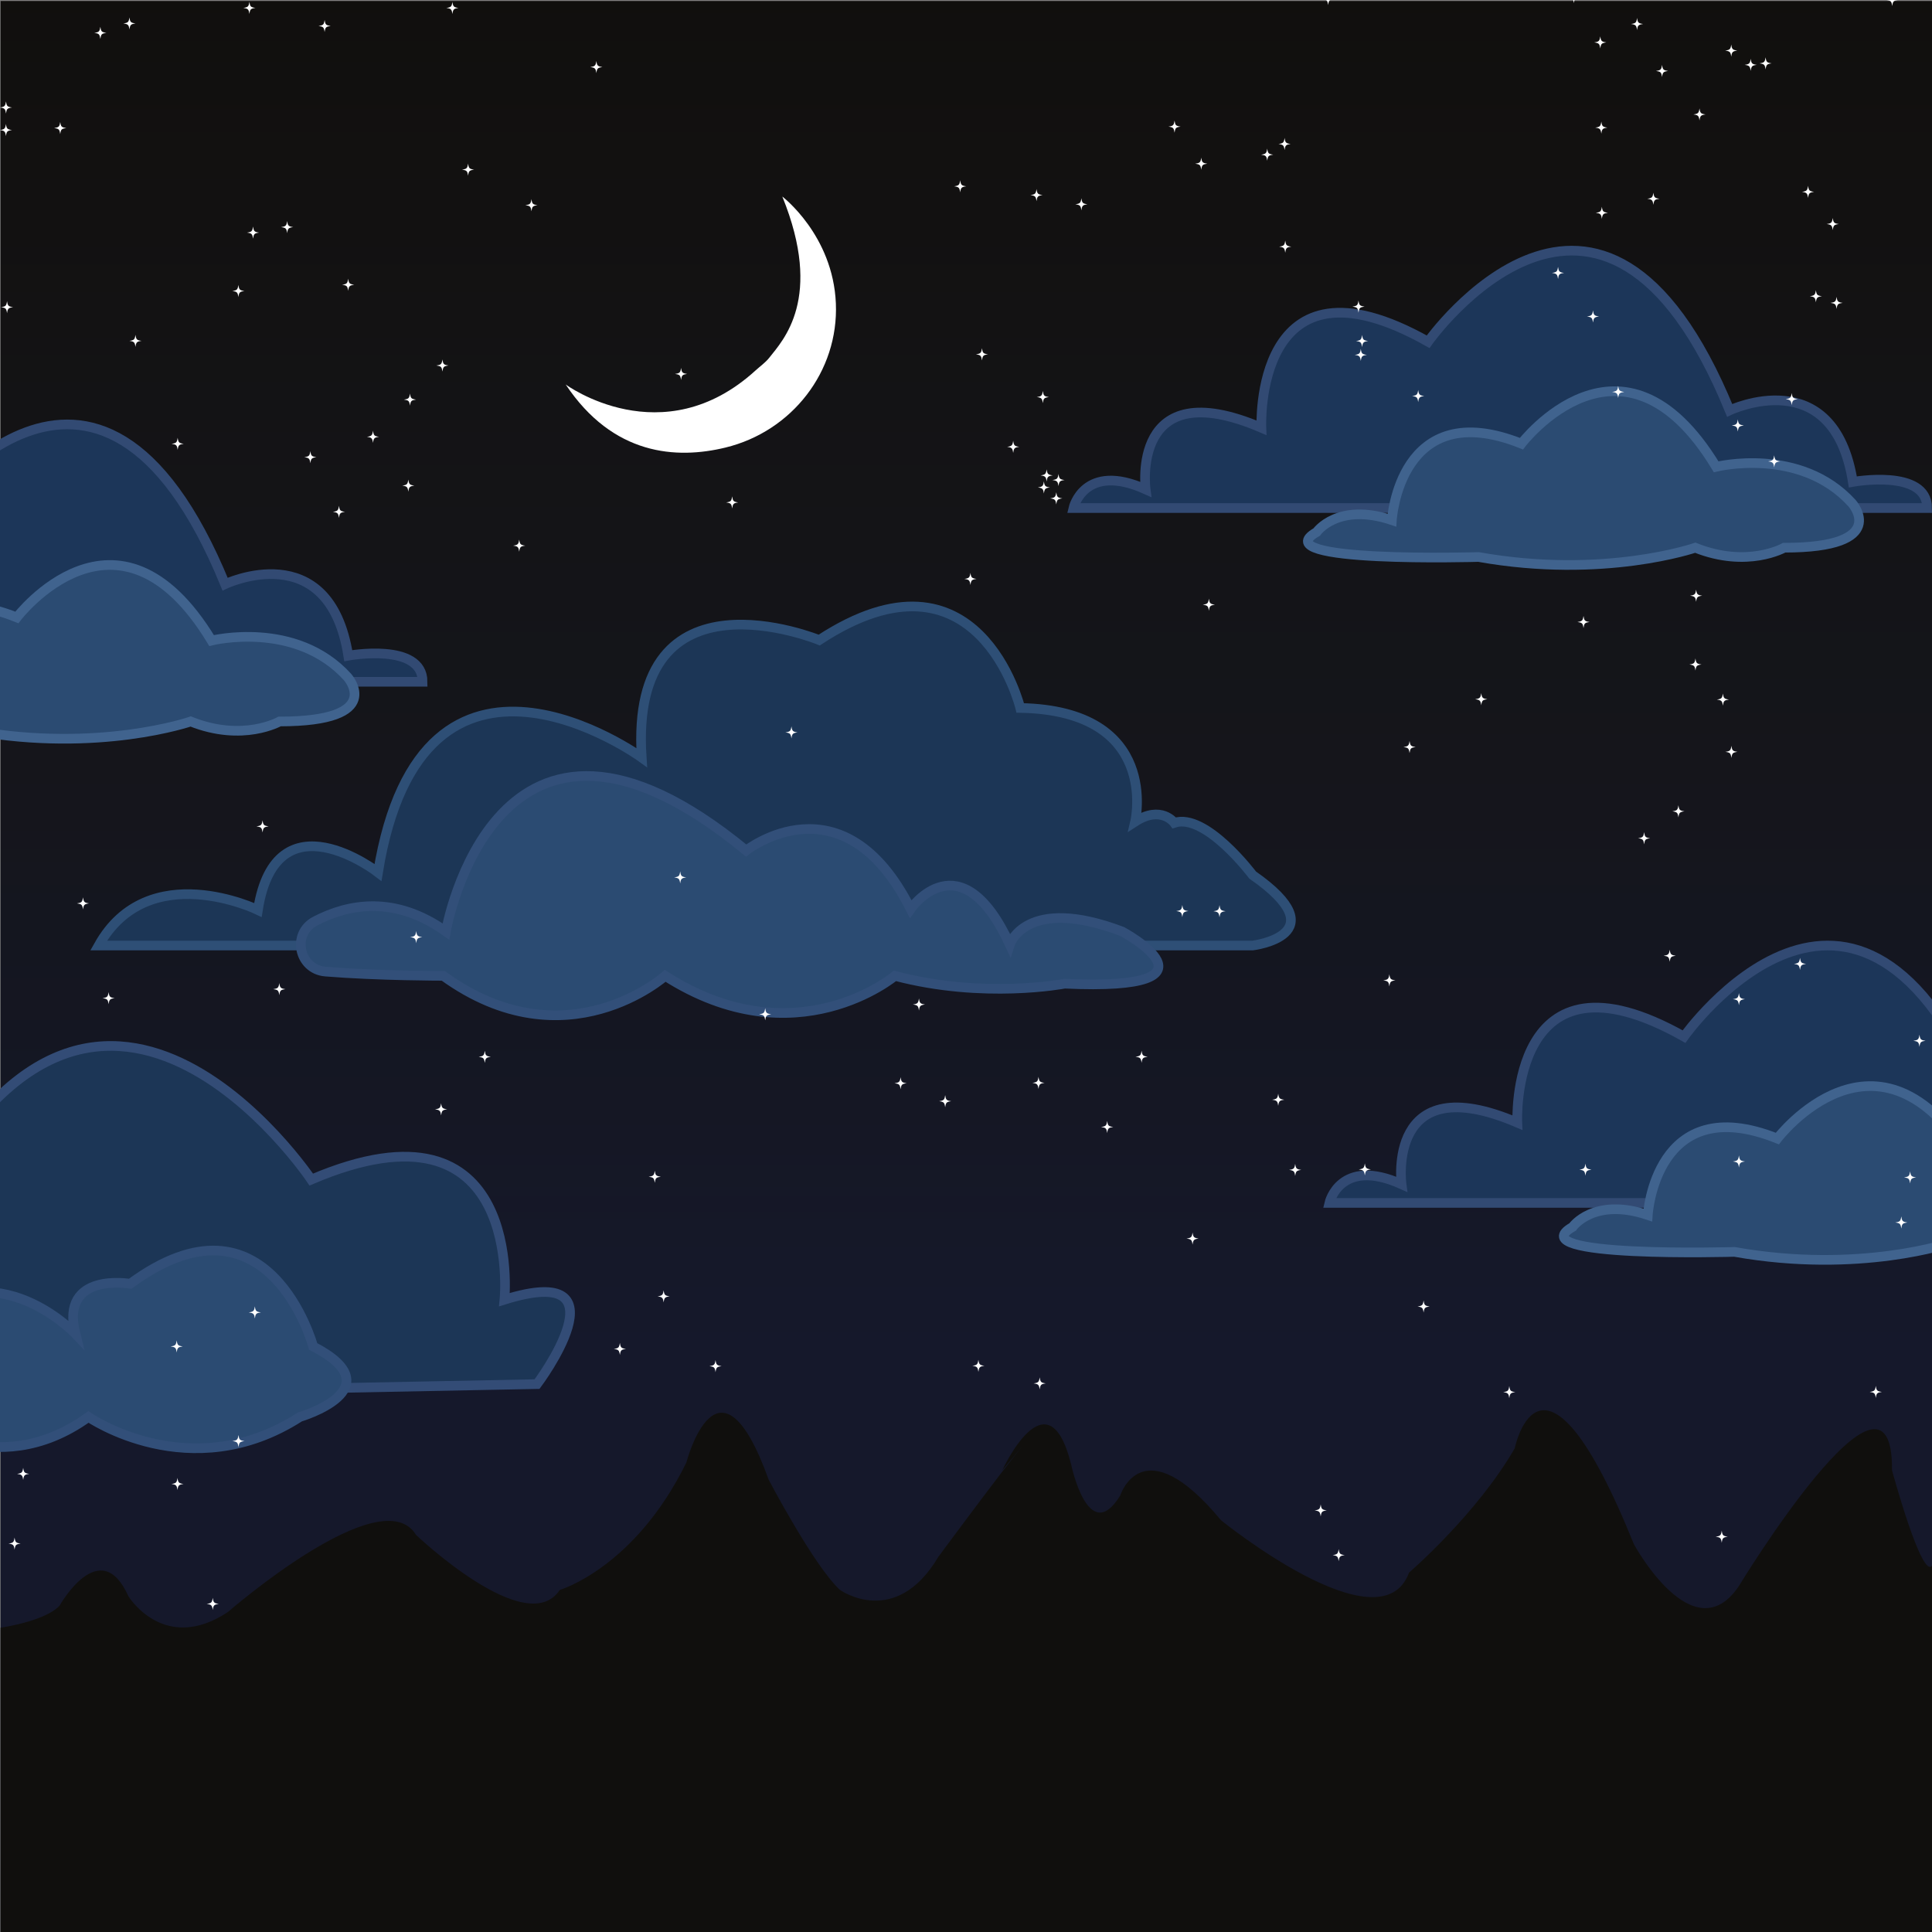 <?xml version="1.0" encoding="UTF-8"?>
<svg xmlns="http://www.w3.org/2000/svg" xmlns:xlink="http://www.w3.org/1999/xlink" width="2000" height="2000" viewBox="0 0 2000 2000">
<rect x="0" y="0" width="2000" height="2000" fill="#808080" stroke="none"/>
<defs>
<clipPath id="clip-0">
<path clip-rule="nonzero" d="M 0.602 1 L 2000 1 L 2000 2000 L 0.602 2000 Z M 0.602 1 "/>
</clipPath>
<linearGradient id="linear-pattern-0" gradientUnits="userSpaceOnUse" x1="-0" y1="0" x2="1" y2="0" gradientTransform="matrix(0, 2000, -2000, 0, 1000.61, 1)">
<stop offset="0" stop-color="rgb(6.418%, 5.893%, 5.2%)" stop-opacity="1"/>
<stop offset="0.008" stop-color="rgb(6.465%, 5.922%, 5.257%)" stop-opacity="1"/>
<stop offset="0.016" stop-color="rgb(6.538%, 5.988%, 5.376%)" stop-opacity="1"/>
<stop offset="0.023" stop-color="rgb(6.587%, 6.065%, 5.502%)" stop-opacity="1"/>
<stop offset="0.031" stop-color="rgb(6.657%, 6.133%, 5.623%)" stop-opacity="1"/>
<stop offset="0.039" stop-color="rgb(6.721%, 6.201%, 5.745%)" stop-opacity="1"/>
<stop offset="0.047" stop-color="rgb(6.77%, 6.277%, 5.873%)" stop-opacity="1"/>
<stop offset="0.055" stop-color="rgb(6.842%, 6.342%, 5.994%)" stop-opacity="1"/>
<stop offset="0.062" stop-color="rgb(6.895%, 6.413%, 6.122%)" stop-opacity="1"/>
<stop offset="0.07" stop-color="rgb(6.912%, 6.467%, 6.216%)" stop-opacity="1"/>
<stop offset="0.078" stop-color="rgb(6.932%, 6.487%, 6.27%)" stop-opacity="1"/>
<stop offset="0.086" stop-color="rgb(6.996%, 6.523%, 6.339%)" stop-opacity="1"/>
<stop offset="0.094" stop-color="rgb(7.053%, 6.592%, 6.451%)" stop-opacity="1"/>
<stop offset="0.102" stop-color="rgb(7.095%, 6.68%, 6.589%)" stop-opacity="1"/>
<stop offset="0.109" stop-color="rgb(7.152%, 6.752%, 6.705%)" stop-opacity="1"/>
<stop offset="0.117" stop-color="rgb(7.147%, 6.758%, 6.746%)" stop-opacity="1"/>
<stop offset="0.125" stop-color="rgb(7.155%, 6.755%, 6.79%)" stop-opacity="1"/>
<stop offset="0.133" stop-color="rgb(7.219%, 6.807%, 6.906%)" stop-opacity="1"/>
<stop offset="0.141" stop-color="rgb(7.262%, 6.88%, 7.039%)" stop-opacity="1"/>
<stop offset="0.148" stop-color="rgb(7.321%, 6.944%, 7.167%)" stop-opacity="1"/>
<stop offset="0.156" stop-color="rgb(7.384%, 7.005%, 7.295%)" stop-opacity="1"/>
<stop offset="0.164" stop-color="rgb(7.411%, 7.079%, 7.431%)" stop-opacity="1"/>
<stop offset="0.172" stop-color="rgb(7.433%, 7.135%, 7.561%)" stop-opacity="1"/>
<stop offset="0.18" stop-color="rgb(7.484%, 7.199%, 7.692%)" stop-opacity="1"/>
<stop offset="0.188" stop-color="rgb(7.549%, 7.272%, 7.828%)" stop-opacity="1"/>
<stop offset="0.195" stop-color="rgb(7.579%, 7.329%, 7.957%)" stop-opacity="1"/>
<stop offset="0.203" stop-color="rgb(7.594%, 7.396%, 8.096%)" stop-opacity="1"/>
<stop offset="0.211" stop-color="rgb(7.608%, 7.462%, 8.234%)" stop-opacity="1"/>
<stop offset="0.219" stop-color="rgb(7.645%, 7.504%, 8.353%)" stop-opacity="1"/>
<stop offset="0.227" stop-color="rgb(7.712%, 7.547%, 8.45%)" stop-opacity="1"/>
<stop offset="0.234" stop-color="rgb(7.759%, 7.587%, 8.54%)" stop-opacity="1"/>
<stop offset="0.242" stop-color="rgb(7.773%, 7.645%, 8.643%)" stop-opacity="1"/>
<stop offset="0.25" stop-color="rgb(7.78%, 7.698%, 8.734%)" stop-opacity="1"/>
<stop offset="0.266" stop-color="rgb(7.791%, 7.735%, 8.836%)" stop-opacity="1"/>
<stop offset="0.273" stop-color="rgb(7.803%, 7.78%, 8.951%)" stop-opacity="1"/>
<stop offset="0.281" stop-color="rgb(7.816%, 7.826%, 9.053%)" stop-opacity="1"/>
<stop offset="0.289" stop-color="rgb(7.828%, 7.863%, 9.169%)" stop-opacity="1"/>
<stop offset="0.297" stop-color="rgb(7.838%, 7.899%, 9.28%)" stop-opacity="1"/>
<stop offset="0.305" stop-color="rgb(7.869%, 7.935%, 9.373%)" stop-opacity="1"/>
<stop offset="0.312" stop-color="rgb(7.932%, 7.971%, 9.465%)" stop-opacity="1"/>
<stop offset="0.32" stop-color="rgb(7.974%, 8.005%, 9.576%)" stop-opacity="1"/>
<stop offset="0.328" stop-color="rgb(7.982%, 8.038%, 9.691%)" stop-opacity="1"/>
<stop offset="0.336" stop-color="rgb(7.991%, 8.072%, 9.787%)" stop-opacity="1"/>
<stop offset="0.344" stop-color="rgb(7.999%, 8.105%, 9.882%)" stop-opacity="1"/>
<stop offset="0.352" stop-color="rgb(8.005%, 8.138%, 9.991%)" stop-opacity="1"/>
<stop offset="0.359" stop-color="rgb(8.011%, 8.17%, 10.109%)" stop-opacity="1"/>
<stop offset="0.367" stop-color="rgb(8.025%, 8.208%, 10.21%)" stop-opacity="1"/>
<stop offset="0.375" stop-color="rgb(8.075%, 8.272%, 10.313%)" stop-opacity="1"/>
<stop offset="0.383" stop-color="rgb(8.116%, 8.331%, 10.432%)" stop-opacity="1"/>
<stop offset="0.387" stop-color="rgb(8.125%, 8.348%, 10.555%)" stop-opacity="1"/>
<stop offset="0.391" stop-color="rgb(8.128%, 8.35%, 10.612%)" stop-opacity="1"/>
<stop offset="0.395" stop-color="rgb(8.134%, 8.342%, 10.667%)" stop-opacity="1"/>
<stop offset="0.398" stop-color="rgb(8.139%, 8.333%, 10.721%)" stop-opacity="1"/>
<stop offset="0.406" stop-color="rgb(8.141%, 8.348%, 10.786%)" stop-opacity="1"/>
<stop offset="0.414" stop-color="rgb(8.141%, 8.376%, 10.915%)" stop-opacity="1"/>
<stop offset="0.422" stop-color="rgb(8.141%, 8.401%, 11.044%)" stop-opacity="1"/>
<stop offset="0.43" stop-color="rgb(8.138%, 8.427%, 11.174%)" stop-opacity="1"/>
<stop offset="0.434" stop-color="rgb(8.098%, 8.426%, 11.293%)" stop-opacity="1"/>
<stop offset="0.438" stop-color="rgb(8.06%, 8.414%, 11.348%)" stop-opacity="1"/>
<stop offset="0.441" stop-color="rgb(8.069%, 8.444%, 11.447%)" stop-opacity="1"/>
<stop offset="0.445" stop-color="rgb(8.078%, 8.473%, 11.545%)" stop-opacity="1"/>
<stop offset="0.449" stop-color="rgb(8.089%, 8.514%, 11.658%)" stop-opacity="1"/>
<stop offset="0.453" stop-color="rgb(8.098%, 8.554%, 11.769%)" stop-opacity="1"/>
<stop offset="0.457" stop-color="rgb(8.051%, 8.566%, 11.858%)" stop-opacity="1"/>
<stop offset="0.461" stop-color="rgb(8.003%, 8.578%, 11.945%)" stop-opacity="1"/>
<stop offset="0.465" stop-color="rgb(8.003%, 8.565%, 12%)" stop-opacity="1"/>
<stop offset="0.469" stop-color="rgb(8%, 8.553%, 12.053%)" stop-opacity="1"/>
<stop offset="0.473" stop-color="rgb(8%, 8.551%, 12.112%)" stop-opacity="1"/>
<stop offset="0.477" stop-color="rgb(7.999%, 8.551%, 12.17%)" stop-opacity="1"/>
<stop offset="0.484" stop-color="rgb(7.993%, 8.568%, 12.247%)" stop-opacity="1"/>
<stop offset="0.488" stop-color="rgb(7.971%, 8.636%, 12.448%)" stop-opacity="1"/>
<stop offset="0.492" stop-color="rgb(7.954%, 8.688%, 12.573%)" stop-opacity="1"/>
<stop offset="0.496" stop-color="rgb(7.982%, 8.705%, 12.665%)" stop-opacity="1"/>
<stop offset="0.5" stop-color="rgb(8.008%, 8.722%, 12.755%)" stop-opacity="1"/>
<stop offset="0.504" stop-color="rgb(8.032%, 8.719%, 12.825%)" stop-opacity="1"/>
<stop offset="0.508" stop-color="rgb(8.054%, 8.716%, 12.894%)" stop-opacity="1"/>
<stop offset="0.512" stop-color="rgb(8.055%, 8.701%, 12.946%)" stop-opacity="1"/>
<stop offset="0.516" stop-color="rgb(8.055%, 8.684%, 12.996%)" stop-opacity="1"/>
<stop offset="0.523" stop-color="rgb(8.049%, 8.693%, 13.062%)" stop-opacity="1"/>
<stop offset="0.531" stop-color="rgb(8.031%, 8.733%, 13.203%)" stop-opacity="1"/>
<stop offset="0.539" stop-color="rgb(8.006%, 8.791%, 13.362%)" stop-opacity="1"/>
<stop offset="0.543" stop-color="rgb(7.986%, 8.829%, 13.53%)" stop-opacity="1"/>
<stop offset="0.547" stop-color="rgb(7.977%, 8.838%, 13.615%)" stop-opacity="1"/>
<stop offset="0.555" stop-color="rgb(8.012%, 8.846%, 13.663%)" stop-opacity="1"/>
<stop offset="0.559" stop-color="rgb(8.08%, 8.882%, 13.797%)" stop-opacity="1"/>
<stop offset="0.562" stop-color="rgb(8.11%, 8.911%, 13.884%)" stop-opacity="1"/>
<stop offset="0.566" stop-color="rgb(8.138%, 8.949%, 14.001%)" stop-opacity="1"/>
<stop offset="0.57" stop-color="rgb(8.163%, 8.987%, 14.119%)" stop-opacity="1"/>
<stop offset="0.574" stop-color="rgb(8.2%, 8.994%, 14.203%)" stop-opacity="1"/>
<stop offset="0.578" stop-color="rgb(8.238%, 8.998%, 14.285%)" stop-opacity="1"/>
<stop offset="0.586" stop-color="rgb(8.238%, 9.006%, 14.355%)" stop-opacity="1"/>
<stop offset="0.59" stop-color="rgb(8.24%, 9.05%, 14.525%)" stop-opacity="1"/>
<stop offset="0.594" stop-color="rgb(8.24%, 9.085%, 14.622%)" stop-opacity="1"/>
<stop offset="0.598" stop-color="rgb(8.252%, 9.155%, 14.761%)" stop-opacity="1"/>
<stop offset="0.602" stop-color="rgb(8.264%, 9.227%, 14.9%)" stop-opacity="1"/>
<stop offset="0.609" stop-color="rgb(8.253%, 9.235%, 14.967%)" stop-opacity="1"/>
<stop offset="0.613" stop-color="rgb(8.237%, 9.23%, 15.105%)" stop-opacity="1"/>
<stop offset="0.617" stop-color="rgb(8.231%, 9.216%, 15.173%)" stop-opacity="1"/>
<stop offset="0.621" stop-color="rgb(8.235%, 9.212%, 15.26%)" stop-opacity="1"/>
<stop offset="0.625" stop-color="rgb(8.238%, 9.209%, 15.349%)" stop-opacity="1"/>
<stop offset="0.629" stop-color="rgb(8.257%, 9.251%, 15.475%)" stop-opacity="1"/>
<stop offset="0.633" stop-color="rgb(8.275%, 9.294%, 15.602%)" stop-opacity="1"/>
<stop offset="0.637" stop-color="rgb(8.304%, 9.328%, 15.706%)" stop-opacity="1"/>
<stop offset="0.641" stop-color="rgb(8.331%, 9.361%, 15.811%)" stop-opacity="1"/>
<stop offset="0.645" stop-color="rgb(8.308%, 9.381%, 15.907%)" stop-opacity="1"/>
<stop offset="0.648" stop-color="rgb(8.284%, 9.401%, 16.005%)" stop-opacity="1"/>
<stop offset="0.652" stop-color="rgb(8.229%, 9.412%, 16.093%)" stop-opacity="1"/>
<stop offset="0.656" stop-color="rgb(8.174%, 9.419%, 16.18%)" stop-opacity="1"/>
<stop offset="0.664" stop-color="rgb(8.16%, 9.427%, 16.248%)" stop-opacity="1"/>
<stop offset="0.668" stop-color="rgb(8.156%, 9.468%, 16.449%)" stop-opacity="1"/>
<stop offset="0.672" stop-color="rgb(8.165%, 9.502%, 16.583%)" stop-opacity="1"/>
<stop offset="0.688" stop-color="rgb(8.174%, 9.525%, 16.67%)" stop-opacity="1"/>
<stop offset="0.75" stop-color="rgb(8.182%, 9.547%, 16.754%)" stop-opacity="1"/>
<stop offset="1" stop-color="rgb(8.182%, 9.547%, 16.754%)" stop-opacity="1"/>
</linearGradient>
</defs>
<g clip-path="url(#clip-0)">
<path fill-rule="nonzero" fill="url(#linear-pattern-0)" d="M 2000 1 L 0.602 1 L 0.602 2000 L 2000 2000 Z M 2000 1 "/>
</g>
<path fill-rule="nonzero" fill="rgb(11.31%, 21.474%, 33.83%)" fill-opacity="1" d="M 1215.629 978.801 L 1296.711 978.801 C 1296.711 978.801 1385.898 967.988 1296.711 905.828 C 1296.711 905.828 1248.059 840.961 1215.629 851.781 C 1215.629 851.781 1202.109 833.129 1175.09 850.559 C 1175.09 850.559 1202.109 735.559 1056.172 732.859 C 1056.172 732.859 1012.93 554.48 848.059 662.59 C 848.059 662.59 650.762 581.512 664.277 784.211 C 664.277 784.211 437.25 619.34 391.305 903.129 C 391.305 903.129 285.898 821.371 266.98 941.98 C 266.98 941.98 153.465 886.91 102.113 978.801 L 1215.629 978.801 "/>
<path fill="none" stroke-width="100" stroke-linecap="butt" stroke-linejoin="miter" stroke="rgb(18.182%, 30.878%, 46.164%)" stroke-opacity="1" stroke-miterlimit="10" d="M 12156.289 10211.992 L 12967.109 10211.992 C 12967.109 10211.992 13858.984 10320.117 12967.109 10941.719 C 12967.109 10941.719 12480.586 11590.391 12156.289 11482.188 C 12156.289 11482.188 12021.094 11668.711 11750.898 11494.414 C 11750.898 11494.414 12021.094 12644.414 10561.719 12671.406 C 10561.719 12671.406 10129.297 14455.195 8480.586 13374.102 C 8480.586 13374.102 6507.617 14184.883 6642.773 12157.891 C 6642.773 12157.891 4372.5 13806.602 3913.047 10968.711 C 3913.047 10968.711 2858.984 11786.289 2669.805 10580.195 C 2669.805 10580.195 1534.648 11130.898 1021.133 10211.992 Z M 12156.289 10211.992 " transform="matrix(0.1, 0, 0, -0.1, 0, 2000)"/>
<path fill-rule="nonzero" fill="rgb(17.133%, 29.384%, 44.878%)" fill-opacity="1" d="M 926.438 1010.199 C 926.438 1010.199 823.734 1096.68 688.602 1010.199 C 688.602 1010.199 585.898 1102.09 458.871 1010.199 C 458.871 1010.199 390.781 1010.199 336.961 1005.789 C 309.234 1003.512 301.66 966.379 326.328 953.52 C 360.352 935.77 408.43 926.488 461.574 964.25 C 461.574 964.25 512.926 666.949 772.387 880.469 C 772.387 880.469 872.387 801.422 942.656 940.941 C 942.656 940.941 994.008 866.949 1045.359 977.762 C 1045.359 977.762 1061.57 926.41 1161.57 964.25 C 1161.57 964.25 1277.789 1026.41 1102.109 1018.309 C 1102.109 1018.309 1018.328 1034.52 926.438 1010.199 "/>
<path fill="none" stroke-width="100" stroke-linecap="butt" stroke-linejoin="miter" stroke="rgb(19.838%, 31.148%, 47.385%)" stroke-opacity="1" stroke-miterlimit="10" d="M 9264.375 9898.008 C 9264.375 9898.008 8237.344 9033.203 6886.016 9898.008 C 6886.016 9898.008 5858.984 8979.102 4588.711 9898.008 C 4588.711 9898.008 3907.812 9898.008 3369.609 9942.109 C 3092.344 9964.883 3016.602 10336.211 3263.281 10464.805 C 3603.516 10642.305 4084.297 10735.117 4615.742 10357.5 C 4615.742 10357.5 5129.258 13330.508 7723.867 11195.312 C 7723.867 11195.312 8723.867 11985.781 9426.562 10590.586 C 9426.562 10590.586 9940.078 11330.508 10453.594 10222.383 C 10453.594 10222.383 10615.703 10735.898 11615.703 10357.5 C 11615.703 10357.5 12777.891 9735.898 11021.094 9816.914 C 11021.094 9816.914 10183.281 9654.805 9264.375 9898.008 Z M 9264.375 9898.008 " transform="matrix(0.1, 0, 0, -0.1, 0, 2000)"/>
<path fill-rule="nonzero" fill="rgb(11.31%, 21.474%, 33.83%)" fill-opacity="1" d="M 555.93 1432.82 C 555.93 1432.82 651.953 1304.871 522.223 1345.41 C 522.223 1345.41 543.844 1126.488 322.223 1221.09 C 322.223 1221.09 97.898 885.949 -85.887 1258.93 C -85.887 1258.93 -253.453 1169.738 -310.211 1348.121 C -310.211 1348.121 -338.102 1349.07 -397.109 1349.07 C -423.492 1349.07 -435.031 1406.441 -397.109 1451.422 L 555.93 1432.82 "/>
<path fill="none" stroke-width="100" stroke-linecap="butt" stroke-linejoin="miter" stroke="rgb(20.232%, 29.924%, 46.165%)" stroke-opacity="1" stroke-miterlimit="10" d="M 5559.297 5671.797 C 5559.297 5671.797 6519.531 6951.289 5222.227 6545.898 C 5222.227 6545.898 5438.438 8735.117 3222.227 7789.102 C 3222.227 7789.102 978.984 11140.508 -858.867 7410.703 C -858.867 7410.703 -2534.531 8302.617 -3102.109 6518.789 C -3102.109 6518.789 -3381.016 6509.297 -3971.094 6509.297 C -4234.922 6509.297 -4350.312 5935.586 -3971.094 5485.781 Z M 5559.297 5671.797 " transform="matrix(0.1, 0, 0, -0.1, 0, 2000)"/>
<path fill-rule="nonzero" fill="rgb(17.133%, 29.384%, 44.878%)" fill-opacity="1" d="M 310.461 1466.809 C 310.461 1466.809 409.18 1437.762 324.215 1393.828 C 324.215 1393.828 278.027 1223.559 134.785 1328.969 C 134.785 1328.969 61.812 1316.16 78.027 1380.672 C 78.027 1380.672 -13.863 1283.73 -100.352 1380.672 C -100.352 1380.672 -184.137 1353.289 -192.242 1428.969 C -192.242 1428.969 -268.5 1396.891 -254.406 1450.59 C -254.406 1450.59 -189.539 1526.27 -94.945 1466.809 C -94.945 1466.809 -5.758 1537.078 91.539 1466.809 C 91.539 1466.809 196.945 1539.781 310.461 1466.809 "/>
<path fill="none" stroke-width="100" stroke-linecap="butt" stroke-linejoin="miter" stroke="rgb(19.838%, 31.148%, 47.385%)" stroke-opacity="1" stroke-miterlimit="10" d="M 3104.609 5331.914 C 3104.609 5331.914 4091.797 5622.383 3242.148 6061.719 C 3242.148 6061.719 2780.273 7764.414 1347.852 6710.312 C 1347.852 6710.312 618.125 6838.398 780.273 6193.281 C 780.273 6193.281 -138.633 7162.695 -1003.516 6193.281 C -1003.516 6193.281 -1841.367 6467.109 -1922.422 5710.312 C -1922.422 5710.312 -2685 6031.094 -2544.062 5494.102 C -2544.062 5494.102 -1895.391 4737.305 -949.453 5331.914 C -949.453 5331.914 -57.578 4629.219 915.391 5331.914 C 915.391 5331.914 1969.453 4602.188 3104.609 5331.914 Z M 3104.609 5331.914 " transform="matrix(0.1, 0, 0, -0.1, 0, 2000)"/>
<path fill-rule="nonzero" fill="rgb(11.261%, 21.35%, 34.814%)" fill-opacity="1" d="M 437.477 705.789 L -446.312 705.789 C -446.312 705.789 -435.316 657.859 -371.562 686.441 C -371.562 686.441 -388.051 564.422 -251.746 622.68 C -251.746 622.68 -260.539 431.41 -79.164 533.641 C -79.164 533.641 100.012 280 233.02 604.68 C 233.02 604.68 340.742 553.43 360.527 678.738 C 360.527 678.738 437.477 664.68 437.477 705.789 "/>
<path fill="none" stroke-width="100" stroke-linecap="butt" stroke-linejoin="miter" stroke="rgb(19.633%, 29.088%, 45.282%)" stroke-opacity="1" stroke-miterlimit="10" d="M 4374.766 12942.109 L -4463.125 12942.109 C -4463.125 12942.109 -4353.164 13421.406 -3715.625 13135.586 C -3715.625 13135.586 -3880.508 14355.781 -2517.461 13773.203 C -2517.461 13773.203 -2605.391 15685.898 -791.641 14663.594 C -791.641 14663.594 1000.117 17200 2330.195 13953.203 C 2330.195 13953.203 3407.422 14465.703 3605.273 13212.617 C 3605.273 13212.617 4374.766 13353.203 4374.766 12942.109 Z M 4374.766 12942.109 " transform="matrix(0.1, 0, 0, -0.1, 0, 2000)"/>
<path fill-rule="nonzero" fill="rgb(17.133%, 29.384%, 44.878%)" fill-opacity="1" d="M 219.035 663.09 C 219.035 663.09 306.008 641.469 359.816 700.93 C 359.816 700.93 400.359 746.871 289.426 746.871 C 289.426 746.871 251.465 768.5 197.41 746.871 C 197.41 746.871 102.816 779.609 -26.91 756.48 C -26.91 756.48 -251.238 763.09 -194.48 730.66 C -194.48 730.66 -172.727 699.629 -116.664 718.309 C -116.664 718.309 -108.969 588.602 17.445 639.172 C 17.445 639.172 121.633 502.34 219.035 663.09 "/>
<path fill="none" stroke-width="100" stroke-linecap="butt" stroke-linejoin="miter" stroke="rgb(25.389%, 39.05%, 55.681%)" stroke-opacity="1" stroke-miterlimit="10" d="M 2190.352 13369.102 C 2190.352 13369.102 3060.078 13585.312 3598.164 12990.703 C 3598.164 12990.703 4003.594 12531.289 2894.258 12531.289 C 2894.258 12531.289 2514.648 12315 1974.102 12531.289 C 1974.102 12531.289 1028.164 12203.906 -269.102 12435.195 C -269.102 12435.195 -2512.383 12369.102 -1944.805 12693.398 C -1944.805 12693.398 -1727.266 13003.711 -1166.641 12816.914 C -1166.641 12816.914 -1089.688 14113.984 174.453 13608.281 C 174.453 13608.281 1216.328 14976.602 2190.352 13369.102 Z M 2190.352 13369.102 " transform="matrix(0.1, 0, 0, -0.1, 0, 2000)"/>
<path fill-rule="nonzero" fill="rgb(11.261%, 21.35%, 34.814%)" fill-opacity="1" d="M 1995 525.91 L 1111.211 525.91 C 1111.211 525.91 1122.211 477.98 1185.961 506.559 C 1185.961 506.559 1169.469 384.539 1305.781 442.801 C 1305.781 442.801 1296.98 251.531 1478.359 353.762 C 1478.359 353.762 1657.531 100.121 1790.539 424.801 C 1790.539 424.801 1898.27 373.551 1918.051 498.859 C 1918.051 498.859 1995 484.801 1995 525.91 "/>
<path fill="none" stroke-width="100" stroke-linecap="butt" stroke-linejoin="miter" stroke="rgb(19.633%, 29.088%, 45.282%)" stroke-opacity="1" stroke-miterlimit="10" d="M 19950 14740.898 L 11112.109 14740.898 C 11112.109 14740.898 11222.109 15220.195 11859.609 14934.414 C 11859.609 14934.414 11694.688 16154.609 13057.812 15571.992 C 13057.812 15571.992 12969.805 17484.688 14783.594 16462.383 C 14783.594 16462.383 16575.312 18998.789 17905.391 15751.992 C 17905.391 15751.992 18982.695 16264.492 19180.508 15011.406 C 19180.508 15011.406 19950 15151.992 19950 14740.898 Z M 19950 14740.898 " transform="matrix(0.1, 0, 0, -0.1, 0, 2000)"/>
<path fill-rule="nonzero" fill="rgb(17.133%, 29.384%, 44.878%)" fill-opacity="1" d="M 1776.559 483.211 C 1776.559 483.211 1863.531 461.59 1917.34 521.051 C 1917.34 521.051 1957.879 566.988 1846.949 566.988 C 1846.949 566.988 1808.988 588.621 1754.941 566.988 C 1754.941 566.988 1660.34 599.73 1530.609 576.602 C 1530.609 576.602 1306.289 583.211 1363.039 550.781 C 1363.039 550.781 1384.801 519.75 1440.859 538.43 C 1440.859 538.43 1448.559 408.719 1574.969 459.289 C 1574.969 459.289 1679.16 322.461 1776.559 483.211 "/>
<path fill="none" stroke-width="100" stroke-linecap="butt" stroke-linejoin="miter" stroke="rgb(25.389%, 39.05%, 55.681%)" stroke-opacity="1" stroke-miterlimit="10" d="M 17765.586 15167.891 C 17765.586 15167.891 18635.312 15384.102 19173.398 14789.492 C 19173.398 14789.492 19578.789 14330.117 18469.492 14330.117 C 18469.492 14330.117 18089.883 14113.789 17549.414 14330.117 C 17549.414 14330.117 16603.398 14002.695 15306.094 14233.984 C 15306.094 14233.984 13062.891 14167.891 13630.391 14492.188 C 13630.391 14492.188 13848.008 14802.5 14408.594 14615.703 C 14408.594 14615.703 14485.586 15912.812 15749.688 15407.109 C 15749.688 15407.109 16791.602 16775.391 17765.586 15167.891 Z M 17765.586 15167.891 " transform="matrix(0.1, 0, 0, -0.1, 0, 2000)"/>
<path fill-rule="nonzero" fill="rgb(11.261%, 21.35%, 34.814%)" fill-opacity="1" d="M 2259.93 1245.25 L 1376.148 1245.25 C 1376.148 1245.25 1387.141 1197.32 1450.891 1225.898 C 1450.891 1225.898 1434.398 1103.879 1570.711 1162.141 C 1570.711 1162.141 1561.922 970.879 1743.289 1073.102 C 1743.289 1073.102 1922.469 819.461 2055.469 1144.141 C 2055.469 1144.141 2163.199 1092.891 2182.988 1218.199 C 2182.988 1218.199 2259.93 1204.141 2259.93 1245.25 "/>
<path fill="none" stroke-width="100" stroke-linecap="butt" stroke-linejoin="miter" stroke="rgb(19.633%, 29.088%, 45.282%)" stroke-opacity="1" stroke-miterlimit="10" d="M 22599.297 7547.5 L 13761.484 7547.5 C 13761.484 7547.5 13871.406 8026.797 14508.906 7741.016 C 14508.906 7741.016 14343.984 8961.211 15707.109 8378.594 C 15707.109 8378.594 15619.219 10291.211 17432.891 9268.984 C 17432.891 9268.984 19224.688 11805.391 20554.688 8558.594 C 20554.688 8558.594 21631.992 9071.094 21829.883 7818.008 C 21829.883 7818.008 22599.297 7958.594 22599.297 7547.5 Z M 22599.297 7547.5 " transform="matrix(0.1, 0, 0, -0.1, 0, 2000)"/>
<path fill-rule="nonzero" fill="rgb(17.133%, 29.384%, 44.878%)" fill-opacity="1" d="M 2041.488 1202.551 C 2041.488 1202.551 2128.461 1180.93 2182.27 1240.391 C 2182.27 1240.391 2222.809 1286.34 2111.879 1286.34 C 2111.879 1286.34 2073.922 1307.961 2019.871 1286.34 C 2019.871 1286.34 1925.27 1319.07 1795.539 1295.949 C 1795.539 1295.949 1571.219 1302.551 1627.98 1270.121 C 1627.98 1270.121 1649.73 1239.09 1705.789 1257.781 C 1705.789 1257.781 1713.488 1128.07 1839.898 1178.629 C 1839.898 1178.629 1944.09 1041.801 2041.488 1202.551 "/>
<path fill="none" stroke-width="100" stroke-linecap="butt" stroke-linejoin="miter" stroke="rgb(25.389%, 39.05%, 55.681%)" stroke-opacity="1" stroke-miterlimit="10" d="M 20414.883 7974.492 C 20414.883 7974.492 21284.609 8190.703 21822.695 7596.094 C 21822.695 7596.094 22228.086 7136.602 21118.789 7136.602 C 21118.789 7136.602 20739.219 6920.391 20198.711 7136.602 C 20198.711 7136.602 19252.695 6809.297 17955.391 7040.508 C 17955.391 7040.508 15712.188 6974.492 16279.805 7298.789 C 16279.805 7298.789 16497.305 7609.102 17057.891 7422.188 C 17057.891 7422.188 17134.883 8719.297 18398.984 8213.711 C 18398.984 8213.711 19440.898 9581.992 20414.883 7974.492 Z M 20414.883 7974.492 " transform="matrix(0.1, 0, 0, -0.1, 0, 2000)"/>
<path fill-rule="nonzero" fill="rgb(100%, 100%, 100%)" fill-opacity="1" d="M 585.609 398.031 C 585.609 398.031 685.637 471.68 782.273 383.371 C 787.02 379.031 792.441 375.309 796.414 370.238 C 810.402 352.41 852.723 308.922 809.852 203.469 C 809.852 203.469 862.32 243.352 865.289 314.039 C 868.254 384.621 819.684 446.59 751.047 463.301 C 700.285 475.66 634.652 471.602 585.609 398.031 "/>
<path fill-rule="nonzero" fill="rgb(100%, 100%, 100%)" fill-opacity="1" d="M 12.414 134.621 C 7.469 135.352 6.875 135.949 6.137 140.891 C 5.402 135.949 4.805 135.352 -0.141 134.621 C 4.805 133.879 5.402 133.281 6.137 128.34 C 6.875 133.281 7.469 133.879 12.414 134.621 "/>
<path fill-rule="nonzero" fill="rgb(100%, 100%, 100%)" fill-opacity="1" d="M 12.465 111.262 C 7.52 111.988 6.926 112.59 6.188 117.539 C 5.453 112.59 4.859 111.988 -0.086 111.262 C 4.859 110.52 5.453 109.93 6.188 104.98 C 6.926 109.93 7.52 110.52 12.465 111.262 "/>
<path fill-rule="nonzero" fill="rgb(100%, 100%, 100%)" fill-opacity="1" d="M 110.145 34.02 C 105.199 34.75 104.605 35.352 103.867 40.301 C 103.133 35.352 102.535 34.75 97.59 34.02 C 102.535 33.281 103.133 32.691 103.867 27.738 C 104.605 32.691 105.199 33.281 110.145 34.02 "/>
<path fill-rule="nonzero" fill="rgb(100%, 100%, 100%)" fill-opacity="1" d="M 140.266 24.281 C 135.316 25.012 134.723 25.609 133.988 30.559 C 133.25 25.609 132.656 25.012 127.711 24.281 C 132.656 23.539 133.25 22.949 133.988 18 C 134.723 22.949 135.316 23.539 140.266 24.281 "/>
<path fill-rule="nonzero" fill="rgb(100%, 100%, 100%)" fill-opacity="1" d="M 68.602 132.531 C 63.656 133.27 63.059 133.859 62.324 138.809 C 61.59 133.859 60.992 133.27 56.047 132.531 C 60.992 131.801 61.59 131.199 62.324 126.25 C 63.059 131.199 63.656 131.801 68.602 132.531 "/>
<path fill-rule="nonzero" fill="rgb(100%, 100%, 100%)" fill-opacity="1" d="M 13.574 317.98 C 8.629 318.711 8.031 319.309 7.297 324.25 C 6.562 319.309 5.965 318.711 1.02 317.98 C 5.965 317.238 6.562 316.641 7.297 311.699 C 8.031 316.641 8.629 317.238 13.574 317.98 "/>
<path fill-rule="nonzero" fill="rgb(100%, 100%, 100%)" fill-opacity="1" d="M 146.504 352.859 C 141.559 353.602 140.961 354.191 140.227 359.141 C 139.492 354.191 138.895 353.602 133.949 352.859 C 138.895 352.129 139.492 351.531 140.227 346.59 C 140.961 351.531 141.559 352.129 146.504 352.859 "/>
<path fill-rule="nonzero" fill="rgb(100%, 100%, 100%)" fill-opacity="1" d="M 623.609 69.391 C 618.664 70.129 618.066 70.73 617.332 75.672 C 616.598 70.73 616 70.129 611.055 69.391 C 616 68.66 616.598 68.059 617.332 63.121 C 618.066 68.059 618.664 68.66 623.609 69.391 "/>
<path fill-rule="nonzero" fill="rgb(100%, 100%, 100%)" fill-opacity="1" d="M 428.969 502.711 C 424.023 503.441 423.426 504.039 422.691 508.98 C 421.957 504.039 421.359 503.441 416.414 502.711 C 421.359 501.969 421.957 501.379 422.691 496.43 C 423.426 501.379 424.023 501.969 428.969 502.711 "/>
<path fill-rule="nonzero" fill="rgb(100%, 100%, 100%)" fill-opacity="1" d="M 118.691 1033.289 C 113.746 1034.02 113.148 1034.621 112.414 1039.559 C 111.68 1034.621 111.082 1034.02 106.137 1033.289 C 111.082 1032.551 111.68 1031.949 112.414 1027.012 C 113.148 1031.949 113.746 1032.551 118.691 1033.289 "/>
<path fill-rule="nonzero" fill="rgb(100%, 100%, 100%)" fill-opacity="1" d="M 278.051 855.441 C 273.102 856.18 272.508 856.77 271.773 861.719 C 271.035 856.77 270.441 856.18 265.492 855.441 C 270.441 854.711 271.035 854.109 271.773 849.172 C 272.508 854.109 273.102 854.711 278.051 855.441 "/>
<path fill-rule="nonzero" fill="rgb(100%, 100%, 100%)" fill-opacity="1" d="M 30.281 1525.73 C 25.336 1526.469 24.738 1527.07 24.004 1532.012 C 23.27 1527.07 22.672 1526.469 17.727 1525.73 C 22.672 1525 23.27 1524.398 24.004 1519.461 C 24.738 1524.398 25.336 1525 30.281 1525.73 "/>
<path fill-rule="nonzero" fill="rgb(100%, 100%, 100%)" fill-opacity="1" d="M 93.051 1686.73 C 88.105 1687.469 87.512 1688.059 86.773 1693.012 C 86.039 1688.059 85.441 1687.469 80.496 1686.73 C 85.441 1685.988 86.039 1685.398 86.773 1680.449 C 87.512 1685.398 88.105 1685.988 93.051 1686.73 "/>
<path fill-rule="nonzero" fill="rgb(100%, 100%, 100%)" fill-opacity="1" d="M 1635.551 -3.012 C 1630.602 -2.281 1630.012 -1.68 1629.27 3.27 C 1628.539 -1.68 1627.941 -2.281 1622.988 -3.012 C 1627.941 -3.75 1628.539 -4.34 1629.27 -9.289 C 1630.012 -4.34 1630.602 -3.75 1635.551 -3.012 "/>
<path fill-rule="nonzero" fill="rgb(100%, 100%, 100%)" fill-opacity="1" d="M 693.258 1341.98 C 688.312 1342.711 687.715 1343.309 686.98 1348.25 C 686.246 1343.309 685.648 1342.711 680.703 1341.98 C 685.648 1341.238 686.246 1340.641 686.98 1335.699 C 687.715 1340.641 688.312 1341.238 693.258 1341.98 "/>
<path fill-rule="nonzero" fill="rgb(100%, 100%, 100%)" fill-opacity="1" d="M 375.918 1950.23 C 370.973 1950.969 370.375 1951.57 369.641 1956.512 C 368.906 1951.57 368.309 1950.969 363.363 1950.23 C 368.309 1949.5 368.906 1948.898 369.641 1943.961 C 370.375 1948.898 370.973 1949.5 375.918 1950.23 "/>
<path fill-rule="nonzero" fill="rgb(100%, 100%, 100%)" fill-opacity="1" d="M 1268.699 943.27 C 1263.762 944.012 1263.16 944.602 1262.422 949.551 C 1261.691 944.602 1261.09 944.012 1256.148 943.27 C 1261.09 942.539 1261.691 941.941 1262.422 936.988 C 1263.16 941.941 1263.762 942.539 1268.699 943.27 "/>
<path fill-rule="nonzero" fill="rgb(100%, 100%, 100%)" fill-opacity="1" d="M 1861.039 413.16 C 1856.102 413.891 1855.5 414.488 1854.762 419.43 C 1854.031 414.488 1853.43 413.891 1848.488 413.16 C 1853.43 412.422 1854.031 411.82 1854.762 406.879 C 1855.5 411.82 1856.102 412.422 1861.039 413.16 "/>
<path fill-rule="nonzero" fill="rgb(100%, 100%, 100%)" fill-opacity="1" d="M 1170.398 1599.871 C 1165.449 1600.609 1164.852 1601.199 1164.121 1606.148 C 1163.379 1601.199 1162.789 1600.609 1157.84 1599.871 C 1162.789 1599.141 1163.379 1598.539 1164.121 1593.602 C 1164.852 1598.539 1165.449 1599.141 1170.398 1599.871 "/>
<path fill-rule="nonzero" fill="rgb(100%, 100%, 100%)" fill-opacity="1" d="M 1118.109 1951.441 C 1113.172 1952.168 1112.57 1952.77 1111.828 1957.711 C 1111.102 1952.77 1110.5 1952.168 1105.559 1951.441 C 1110.5 1950.699 1111.102 1950.102 1111.828 1945.16 C 1112.57 1950.102 1113.172 1950.699 1118.109 1951.441 "/>
<path fill-rule="nonzero" fill="rgb(100%, 100%, 100%)" fill-opacity="1" d="M 1948.102 1440.91 C 1943.148 1441.648 1942.551 1442.238 1941.82 1447.191 C 1941.078 1442.238 1940.488 1441.648 1935.539 1440.91 C 1940.488 1440.18 1941.078 1439.578 1941.82 1434.629 C 1942.551 1439.578 1943.148 1440.18 1948.102 1440.91 "/>
<path fill-rule="nonzero" fill="rgb(100%, 100%, 100%)" fill-opacity="1" d="M 1912.77 1652.602 C 1907.82 1653.34 1907.219 1653.93 1906.488 1658.879 C 1905.75 1653.93 1905.16 1653.34 1900.211 1652.602 C 1905.16 1651.871 1905.75 1651.27 1906.488 1646.32 C 1907.219 1651.27 1907.82 1651.871 1912.77 1652.602 "/>
<path fill-rule="nonzero" fill="rgb(100%, 100%, 100%)" fill-opacity="1" d="M 1392.051 1609.859 C 1387.109 1610.59 1386.512 1611.191 1385.781 1616.141 C 1385.039 1611.191 1384.441 1610.59 1379.5 1609.859 C 1384.441 1609.121 1385.039 1608.531 1385.781 1603.578 C 1386.512 1608.531 1387.109 1609.121 1392.051 1609.859 "/>
<path fill-rule="nonzero" fill="rgb(100%, 100%, 100%)" fill-opacity="1" d="M 1373.461 1563.559 C 1368.512 1564.289 1367.91 1564.891 1367.18 1569.828 C 1366.441 1564.891 1365.852 1564.289 1360.898 1563.559 C 1365.852 1562.82 1366.441 1562.219 1367.18 1557.281 C 1367.91 1562.219 1368.512 1562.82 1373.461 1563.559 "/>
<path fill-rule="nonzero" fill="rgb(100%, 100%, 100%)" fill-opacity="1" d="M 834.926 1652.059 C 829.977 1652.789 829.383 1653.391 828.648 1658.328 C 827.91 1653.391 827.316 1652.789 822.367 1652.059 C 827.316 1651.32 827.91 1650.719 828.648 1645.781 C 829.383 1650.719 829.977 1651.32 834.926 1652.059 "/>
<path fill-rule="nonzero" fill="rgb(100%, 100%, 100%)" fill-opacity="1" d="M 746.996 1414.199 C 742.051 1414.941 741.457 1415.539 740.723 1420.48 C 739.984 1415.539 739.391 1414.941 734.441 1414.199 C 739.391 1413.469 739.984 1412.871 740.723 1407.93 C 741.457 1412.871 742.051 1413.469 746.996 1414.199 "/>
<path fill-rule="nonzero" fill="rgb(100%, 100%, 100%)" fill-opacity="1" d="M 462.895 1148.352 C 457.949 1149.09 457.352 1149.68 456.617 1154.629 C 455.883 1149.68 455.285 1149.09 450.34 1148.352 C 455.285 1147.621 455.883 1147.02 456.617 1142.07 C 457.352 1147.02 457.949 1147.621 462.895 1148.352 "/>
<path fill-rule="nonzero" fill="rgb(100%, 100%, 100%)" fill-opacity="1" d="M 1222.148 131.078 C 1217.211 131.809 1216.609 132.41 1215.871 137.359 C 1215.141 132.41 1214.539 131.809 1209.602 131.078 C 1214.539 130.34 1215.141 129.75 1215.871 124.801 C 1216.609 129.75 1217.211 130.34 1222.148 131.078 "/>
<path fill-rule="nonzero" fill="rgb(100%, 100%, 100%)" fill-opacity="1" d="M 1125.719 211.469 C 1120.781 212.211 1120.18 212.801 1119.449 217.75 C 1118.711 212.801 1118.109 212.211 1113.172 211.469 C 1118.109 210.738 1118.711 210.141 1119.449 205.191 C 1120.18 210.141 1120.781 210.738 1125.719 211.469 "/>
<path fill-rule="nonzero" fill="rgb(100%, 100%, 100%)" fill-opacity="1" d="M 189.992 1536.199 C 185.047 1536.93 184.453 1537.531 183.719 1542.48 C 182.98 1537.531 182.387 1536.93 177.438 1536.199 C 182.387 1535.461 182.98 1534.871 183.719 1529.922 C 184.453 1534.871 185.047 1535.461 189.992 1536.199 "/>
<path fill-rule="nonzero" fill="rgb(100%, 100%, 100%)" fill-opacity="1" d="M 253.133 1491.789 C 248.188 1492.531 247.594 1493.121 246.855 1498.07 C 246.121 1493.121 245.523 1492.531 240.578 1491.789 C 245.523 1491.059 246.121 1490.461 246.855 1485.512 C 247.594 1490.461 248.188 1491.059 253.133 1491.789 "/>
<path fill-rule="nonzero" fill="rgb(100%, 100%, 100%)" fill-opacity="1" d="M 1010.871 599.301 C 1005.922 600.031 1005.32 600.629 1004.59 605.578 C 1003.852 600.629 1003.262 600.031 998.312 599.301 C 1003.262 598.559 1003.852 597.969 1004.59 593.02 C 1005.32 597.969 1005.922 598.559 1010.871 599.301 "/>
<path fill-rule="nonzero" fill="rgb(100%, 100%, 100%)" fill-opacity="1" d="M 1381.141 -1.09 C 1376.191 -0.359 1375.602 0.238 1374.859 5.191 C 1374.129 0.238 1373.531 -0.359 1368.578 -1.09 C 1373.531 -1.828 1374.129 -2.422 1374.859 -7.371 C 1375.602 -2.422 1376.191 -1.828 1381.141 -1.09 "/>
<path fill-rule="nonzero" fill="rgb(100%, 100%, 100%)" fill-opacity="1" d="M 189.188 1393.82 C 184.242 1394.559 183.645 1395.148 182.91 1400.102 C 182.176 1395.148 181.578 1394.559 176.633 1393.82 C 181.578 1393.09 182.176 1392.488 182.91 1387.539 C 183.645 1392.488 184.242 1393.09 189.188 1393.82 "/>
<path fill-rule="nonzero" fill="rgb(100%, 100%, 100%)" fill-opacity="1" d="M 798.395 1049.961 C 793.449 1050.699 792.855 1051.289 792.117 1056.238 C 791.383 1051.289 790.785 1050.699 785.84 1049.961 C 790.785 1049.23 791.383 1048.629 792.117 1043.68 C 792.855 1048.629 793.449 1049.23 798.395 1049.961 "/>
<path fill-rule="nonzero" fill="rgb(100%, 100%, 100%)" fill-opacity="1" d="M 1965.078 -0.051 C 1960.141 0.68 1959.539 1.281 1958.801 6.219 C 1958.07 1.281 1957.469 0.68 1952.531 -0.051 C 1957.469 -0.789 1958.07 -1.379 1958.801 -6.328 C 1959.539 -1.379 1960.141 -0.789 1965.078 -0.051 "/>
<path fill-rule="nonzero" fill="rgb(100%, 100%, 100%)" fill-opacity="1" d="M 1539.648 723.801 C 1534.699 724.539 1534.102 725.129 1533.371 730.078 C 1532.629 725.129 1532.039 724.539 1527.09 723.801 C 1532.039 723.07 1532.629 722.469 1533.371 717.52 C 1534.102 722.469 1534.699 723.07 1539.648 723.801 "/>
<path fill-rule="nonzero" fill="rgb(100%, 100%, 100%)" fill-opacity="1" d="M 1444.52 1014.859 C 1439.578 1015.602 1438.98 1016.191 1438.25 1021.141 C 1437.512 1016.191 1436.91 1015.602 1431.969 1014.859 C 1436.91 1014.129 1437.512 1013.531 1438.25 1008.578 C 1438.98 1013.531 1439.578 1014.129 1444.52 1014.859 "/>
<path fill-rule="nonzero" fill="rgb(100%, 100%, 100%)" fill-opacity="1" d="M 1842.91 477.609 C 1837.969 478.34 1837.371 478.941 1836.641 483.879 C 1835.898 478.941 1835.301 478.34 1830.359 477.609 C 1835.301 476.871 1835.898 476.27 1836.641 471.328 C 1837.371 476.27 1837.969 476.871 1842.91 477.609 "/>
<path fill-rule="nonzero" fill="rgb(100%, 100%, 100%)" fill-opacity="1" d="M 1082.551 1432.078 C 1077.609 1432.809 1077.012 1433.41 1076.281 1438.352 C 1075.539 1433.41 1074.941 1432.809 1070 1432.078 C 1074.941 1431.34 1075.539 1430.738 1076.281 1425.801 C 1077.012 1430.738 1077.609 1431.34 1082.551 1432.078 "/>
<path fill-rule="nonzero" fill="rgb(100%, 100%, 100%)" fill-opacity="1" d="M 1019.102 1413.879 C 1014.148 1414.609 1013.559 1415.211 1012.82 1420.148 C 1012.09 1415.211 1011.488 1414.609 1006.551 1413.879 C 1011.488 1413.141 1012.09 1412.539 1012.82 1407.602 C 1013.559 1412.539 1014.148 1413.141 1019.102 1413.879 "/>
<path fill-rule="nonzero" fill="rgb(100%, 100%, 100%)" fill-opacity="1" d="M 1188.039 1093.941 C 1183.102 1094.68 1182.5 1095.27 1181.77 1100.219 C 1181.031 1095.27 1180.441 1094.68 1175.488 1093.941 C 1180.441 1093.211 1181.031 1092.609 1181.77 1087.66 C 1182.5 1092.609 1183.102 1093.211 1188.039 1093.941 "/>
<path fill-rule="nonzero" fill="rgb(100%, 100%, 100%)" fill-opacity="1" d="M 984.715 1139.941 C 979.77 1140.672 979.176 1141.27 978.438 1146.219 C 977.703 1141.27 977.105 1140.672 972.16 1139.941 C 977.105 1139.199 977.703 1138.609 978.438 1133.66 C 979.176 1138.609 979.77 1139.199 984.715 1139.941 "/>
<path fill-rule="nonzero" fill="rgb(100%, 100%, 100%)" fill-opacity="1" d="M 684.09 1218.141 C 679.141 1218.879 678.547 1219.469 677.809 1224.422 C 677.074 1219.469 676.48 1218.879 671.531 1218.141 C 676.48 1217.41 677.074 1216.809 677.809 1211.859 C 678.547 1216.809 679.141 1217.41 684.09 1218.141 "/>
<path fill-rule="nonzero" fill="rgb(100%, 100%, 100%)" fill-opacity="1" d="M 1419.148 1210.578 C 1414.211 1211.309 1413.609 1211.91 1412.871 1216.852 C 1412.141 1211.91 1411.539 1211.309 1406.602 1210.578 C 1411.539 1209.84 1412.141 1209.238 1412.871 1204.301 C 1413.609 1209.238 1414.211 1209.84 1419.148 1210.578 "/>
<path fill-rule="nonzero" fill="rgb(100%, 100%, 100%)" fill-opacity="1" d="M 1806.422 1202.371 C 1801.48 1203.102 1800.879 1203.699 1800.141 1208.641 C 1799.41 1203.699 1798.809 1203.102 1793.871 1202.371 C 1798.809 1201.629 1799.41 1201.031 1800.141 1196.09 C 1800.879 1201.031 1801.48 1201.629 1806.422 1202.371 "/>
<path fill-rule="nonzero" fill="rgb(100%, 100%, 100%)" fill-opacity="1" d="M 1647.488 1210.809 C 1642.551 1211.551 1641.949 1212.141 1641.219 1217.09 C 1640.48 1212.141 1639.879 1211.551 1634.941 1210.809 C 1639.879 1210.078 1640.48 1209.48 1641.219 1204.531 C 1641.949 1209.48 1642.551 1210.078 1647.488 1210.809 "/>
<path fill-rule="nonzero" fill="rgb(100%, 100%, 100%)" fill-opacity="1" d="M 508.125 1094.031 C 503.18 1094.77 502.586 1095.359 501.848 1100.309 C 501.113 1095.359 500.516 1094.77 495.57 1094.031 C 500.516 1093.289 501.113 1092.699 501.848 1087.75 C 502.586 1092.699 503.18 1093.289 508.125 1094.031 "/>
<path fill-rule="nonzero" fill="rgb(100%, 100%, 100%)" fill-opacity="1" d="M 437.125 970.109 C 432.18 970.852 431.582 971.441 430.848 976.391 C 430.113 971.441 429.516 970.852 424.57 970.109 C 429.516 969.371 430.113 968.781 430.848 963.828 C 431.582 968.781 432.18 969.371 437.125 970.109 "/>
<path fill-rule="nonzero" fill="rgb(100%, 100%, 100%)" fill-opacity="1" d="M 1230.199 943.129 C 1225.25 943.871 1224.66 944.469 1223.922 949.41 C 1223.191 944.469 1222.59 943.871 1217.648 943.129 C 1222.59 942.398 1223.191 941.801 1223.922 936.859 C 1224.66 941.801 1225.25 942.398 1230.199 943.129 "/>
<path fill-rule="nonzero" fill="rgb(100%, 100%, 100%)" fill-opacity="1" d="M 1734.75 989.352 C 1729.801 990.09 1729.199 990.68 1728.469 995.629 C 1727.73 990.68 1727.141 990.09 1722.191 989.352 C 1727.141 988.621 1727.73 988.02 1728.469 983.07 C 1729.199 988.02 1729.801 988.621 1734.75 989.352 "/>
<path fill-rule="nonzero" fill="rgb(100%, 100%, 100%)" fill-opacity="1" d="M 710.414 908.289 C 705.469 909.02 704.875 909.621 704.141 914.559 C 703.402 909.621 702.809 909.02 697.859 908.289 C 702.809 907.551 703.402 906.949 704.141 902.012 C 704.875 906.949 705.469 907.551 710.414 908.289 "/>
<path fill-rule="nonzero" fill="rgb(100%, 100%, 100%)" fill-opacity="1" d="M 92.203 935.172 C 87.258 935.91 86.66 936.5 85.926 941.449 C 85.191 936.5 84.594 935.91 79.648 935.172 C 84.594 934.441 85.191 933.84 85.926 928.891 C 86.66 933.84 87.258 934.441 92.203 935.172 "/>
<path fill-rule="nonzero" fill="rgb(100%, 100%, 100%)" fill-opacity="1" d="M 1257.711 625.98 C 1252.77 626.719 1252.172 627.309 1251.441 632.262 C 1250.699 627.309 1250.102 626.719 1245.16 625.98 C 1250.102 625.238 1250.699 624.648 1251.441 619.699 C 1252.172 624.648 1252.77 625.238 1257.711 625.98 "/>
<path fill-rule="nonzero" fill="rgb(100%, 100%, 100%)" fill-opacity="1" d="M 1645.512 643.871 C 1640.559 644.609 1639.969 645.199 1639.23 650.148 C 1638.5 645.199 1637.898 644.609 1632.949 643.871 C 1637.898 643.141 1638.5 642.539 1639.23 637.59 C 1639.969 642.539 1640.559 643.141 1645.512 643.871 "/>
<path fill-rule="nonzero" fill="rgb(100%, 100%, 100%)" fill-opacity="1" d="M 543.742 564.84 C 538.797 565.57 538.199 566.172 537.465 571.121 C 536.73 566.172 536.133 565.57 531.188 564.84 C 536.133 564.102 536.73 563.512 537.465 558.559 C 538.199 563.512 538.797 564.102 543.742 564.84 "/>
<path fill-rule="nonzero" fill="rgb(100%, 100%, 100%)" fill-opacity="1" d="M 764.211 520.109 C 759.266 520.84 758.672 521.441 757.934 526.379 C 757.199 521.441 756.602 520.84 751.656 520.109 C 756.602 519.371 757.199 518.781 757.934 513.828 C 758.672 518.781 759.266 519.371 764.211 520.109 "/>
<path fill-rule="nonzero" fill="rgb(100%, 100%, 100%)" fill-opacity="1" d="M 464.27 378.352 C 459.324 379.09 458.727 379.691 457.992 384.629 C 457.258 379.691 456.66 379.09 451.715 378.352 C 456.66 377.621 457.258 377.02 457.992 372.078 C 458.727 377.02 459.324 377.621 464.27 378.352 "/>
<path fill-rule="nonzero" fill="rgb(100%, 100%, 100%)" fill-opacity="1" d="M 190.195 459.441 C 185.25 460.18 184.652 460.77 183.918 465.719 C 183.184 460.77 182.586 460.18 177.641 459.441 C 182.586 458.711 183.184 458.109 183.918 453.16 C 184.652 458.109 185.25 458.711 190.195 459.441 "/>
<path fill-rule="nonzero" fill="rgb(100%, 100%, 100%)" fill-opacity="1" d="M 711.324 387.078 C 706.379 387.82 705.781 388.41 705.047 393.359 C 704.312 388.41 703.715 387.82 698.77 387.078 C 703.715 386.352 704.312 385.75 705.047 380.809 C 705.781 385.75 706.379 386.352 711.324 387.078 "/>
<path fill-rule="nonzero" fill="rgb(100%, 100%, 100%)" fill-opacity="1" d="M 1664.512 220.281 C 1659.559 221.02 1658.961 221.621 1658.23 226.559 C 1657.488 221.621 1656.898 221.02 1651.949 220.281 C 1656.898 219.551 1657.488 218.949 1658.23 214.012 C 1658.961 218.949 1659.559 219.551 1664.512 220.281 "/>
<path fill-rule="nonzero" fill="rgb(100%, 100%, 100%)" fill-opacity="1" d="M 1079.281 201.949 C 1074.34 202.68 1073.738 203.281 1073 208.219 C 1072.27 203.281 1071.672 202.68 1066.73 201.949 C 1071.672 201.211 1072.27 200.609 1073 195.672 C 1073.738 200.609 1074.34 201.211 1079.281 201.949 "/>
<path fill-rule="nonzero" fill="rgb(100%, 100%, 100%)" fill-opacity="1" d="M 1662.859 43.898 C 1657.922 44.629 1657.32 45.23 1656.59 50.172 C 1655.852 45.23 1655.25 44.629 1650.309 43.898 C 1655.25 43.16 1655.852 42.559 1656.59 37.621 C 1657.32 42.559 1657.922 43.16 1662.859 43.898 "/>
<path fill-rule="nonzero" fill="rgb(100%, 100%, 100%)" fill-opacity="1" d="M 1663.961 132.109 C 1659.012 132.84 1658.41 133.441 1657.68 138.379 C 1656.941 133.441 1656.352 132.84 1651.398 132.109 C 1656.352 131.371 1656.941 130.77 1657.68 125.828 C 1658.41 130.77 1659.012 131.371 1663.961 132.109 "/>
<path fill-rule="nonzero" fill="rgb(100%, 100%, 100%)" fill-opacity="1" d="M 270.086 1358.59 C 265.141 1359.328 264.547 1359.922 263.809 1364.871 C 263.074 1359.922 262.477 1359.328 257.531 1358.59 C 262.477 1357.859 263.074 1357.262 263.809 1352.309 C 264.547 1357.262 265.141 1357.859 270.086 1358.59 "/>
<path fill-rule="nonzero" fill="rgb(100%, 100%, 100%)" fill-opacity="1" d="M 647.98 1396.398 C 643.035 1397.141 642.438 1397.738 641.703 1402.68 C 640.969 1397.738 640.371 1397.141 635.426 1396.398 C 640.371 1395.672 640.969 1395.07 641.703 1390.129 C 642.438 1395.07 643.035 1395.672 647.98 1396.398 "/>
<path fill-rule="nonzero" fill="rgb(100%, 100%, 100%)" fill-opacity="1" d="M 1974.488 1265.5 C 1969.539 1266.238 1968.949 1266.828 1968.211 1271.781 C 1967.48 1266.828 1966.879 1266.238 1961.941 1265.5 C 1966.879 1264.762 1967.48 1264.172 1968.211 1259.219 C 1968.949 1264.172 1969.539 1264.762 1974.488 1265.5 "/>
<path fill-rule="nonzero" fill="rgb(100%, 100%, 100%)" fill-opacity="1" d="M 226.504 1660.352 C 221.559 1661.078 220.961 1661.68 220.227 1666.621 C 219.492 1661.68 218.895 1661.078 213.949 1660.352 C 218.895 1659.609 219.492 1659.012 220.227 1654.07 C 220.961 1659.012 221.559 1659.609 226.504 1660.352 "/>
<path fill-rule="nonzero" fill="rgb(100%, 100%, 100%)" fill-opacity="1" d="M 21.371 1597.91 C 16.426 1598.641 15.828 1599.238 15.094 1604.18 C 14.359 1599.238 13.762 1598.641 8.816 1597.91 C 13.762 1597.172 14.359 1596.57 15.094 1591.629 C 15.828 1596.57 16.426 1597.172 21.371 1597.91 "/>
<path fill-rule="nonzero" fill="rgb(100%, 100%, 100%)" fill-opacity="1" d="M 1347.051 1211.078 C 1342.102 1211.809 1341.5 1212.41 1340.77 1217.352 C 1340.031 1212.41 1339.441 1211.809 1334.488 1211.078 C 1339.441 1210.34 1340.031 1209.75 1340.77 1204.801 C 1341.5 1209.75 1342.102 1210.34 1347.051 1211.078 "/>
<path fill-rule="nonzero" fill="rgb(100%, 100%, 100%)" fill-opacity="1" d="M 1983.602 1218.84 C 1978.66 1219.578 1978.059 1220.172 1977.328 1225.121 C 1976.59 1220.172 1976 1219.578 1971.051 1218.84 C 1976 1218.102 1976.59 1217.512 1977.328 1212.559 C 1978.059 1217.512 1978.66 1218.102 1983.602 1218.84 "/>
<path fill-rule="nonzero" fill="rgb(100%, 100%, 100%)" fill-opacity="1" d="M 1152.41 1166.66 C 1147.461 1167.398 1146.871 1167.988 1146.129 1172.941 C 1145.398 1167.988 1144.801 1167.398 1139.852 1166.66 C 1144.801 1165.93 1145.398 1165.328 1146.129 1160.379 C 1146.871 1165.328 1147.461 1165.93 1152.41 1166.66 "/>
<path fill-rule="nonzero" fill="rgb(100%, 100%, 100%)" fill-opacity="1" d="M 938.57 1121.352 C 933.625 1122.09 933.027 1122.691 932.293 1127.629 C 931.559 1122.691 930.961 1122.09 926.016 1121.352 C 930.961 1120.621 931.559 1120.02 932.293 1115.078 C 933.027 1120.02 933.625 1120.621 938.57 1121.352 "/>
<path fill-rule="nonzero" fill="rgb(100%, 100%, 100%)" fill-opacity="1" d="M 1240.82 1282.141 C 1235.871 1282.871 1235.27 1283.469 1234.539 1288.41 C 1233.801 1283.469 1233.211 1282.871 1228.262 1282.141 C 1233.211 1281.398 1233.801 1280.801 1234.539 1275.859 C 1235.27 1280.801 1235.871 1281.398 1240.82 1282.141 "/>
<path fill-rule="nonzero" fill="rgb(100%, 100%, 100%)" fill-opacity="1" d="M 1479.969 1352.48 C 1475.031 1353.219 1474.43 1353.809 1473.699 1358.762 C 1472.961 1353.809 1472.359 1353.219 1467.422 1352.48 C 1472.359 1351.75 1472.961 1351.148 1473.699 1346.199 C 1474.43 1351.148 1475.031 1351.75 1479.969 1352.48 "/>
<path fill-rule="nonzero" fill="rgb(100%, 100%, 100%)" fill-opacity="1" d="M 1081.32 1120.988 C 1076.371 1121.73 1075.781 1122.328 1075.039 1127.27 C 1074.309 1122.328 1073.711 1121.73 1068.762 1120.988 C 1073.711 1120.262 1074.309 1119.66 1075.039 1114.719 C 1075.781 1119.66 1076.371 1120.262 1081.32 1120.988 "/>
<path fill-rule="nonzero" fill="rgb(100%, 100%, 100%)" fill-opacity="1" d="M 957.578 1039.84 C 952.633 1040.57 952.035 1041.172 951.301 1046.109 C 950.562 1041.172 949.969 1040.57 945.023 1039.84 C 949.969 1039.102 950.562 1038.5 951.301 1033.559 C 952.035 1038.5 952.633 1039.102 957.578 1039.84 "/>
<path fill-rule="nonzero" fill="rgb(100%, 100%, 100%)" fill-opacity="1" d="M 1568.66 1441.121 C 1563.719 1441.859 1563.121 1442.449 1562.391 1447.398 C 1561.648 1442.449 1561.051 1441.859 1556.109 1441.121 C 1561.051 1440.391 1561.648 1439.789 1562.391 1434.852 C 1563.121 1439.789 1563.719 1440.391 1568.66 1441.121 "/>
<path fill-rule="nonzero" fill="rgb(100%, 100%, 100%)" fill-opacity="1" d="M 1788.602 1590.781 C 1783.66 1591.52 1783.059 1592.109 1782.328 1597.059 C 1781.59 1592.109 1781 1591.52 1776.051 1590.781 C 1781 1590.051 1781.59 1589.449 1782.328 1584.512 C 1783.059 1589.449 1783.66 1590.051 1788.602 1590.781 "/>
<path fill-rule="nonzero" fill="rgb(100%, 100%, 100%)" fill-opacity="1" d="M 1329.469 1138.441 C 1324.531 1139.18 1323.93 1139.781 1323.199 1144.719 C 1322.461 1139.781 1321.859 1139.18 1316.922 1138.441 C 1321.859 1137.711 1322.461 1137.109 1323.199 1132.172 C 1323.93 1137.109 1324.531 1137.711 1329.469 1138.441 "/>
<path fill-rule="nonzero" fill="rgb(100%, 100%, 100%)" fill-opacity="1" d="M 1336.738 255.34 C 1331.789 256.07 1331.199 256.672 1330.461 261.609 C 1329.73 256.672 1329.129 256.07 1324.18 255.34 C 1329.129 254.602 1329.73 254.012 1330.461 249.059 C 1331.199 254.012 1331.789 254.602 1336.738 255.34 "/>
<path fill-rule="nonzero" fill="rgb(100%, 100%, 100%)" fill-opacity="1" d="M 1416.301 353.02 C 1411.352 353.762 1410.762 354.352 1410.02 359.301 C 1409.289 354.352 1408.691 353.762 1403.75 353.02 C 1408.691 352.281 1409.289 351.691 1410.02 346.738 C 1410.762 351.691 1411.352 352.281 1416.301 353.02 "/>
<path fill-rule="nonzero" fill="rgb(100%, 100%, 100%)" fill-opacity="1" d="M 1869.629 997.859 C 1864.68 998.59 1864.078 999.191 1863.352 1004.141 C 1862.609 999.191 1862.02 998.59 1857.07 997.859 C 1862.02 997.121 1862.609 996.531 1863.352 991.578 C 1864.078 996.531 1864.68 997.121 1869.629 997.859 "/>
<path fill-rule="nonzero" fill="rgb(100%, 100%, 100%)" fill-opacity="1" d="M 1993.289 1077.391 C 1988.34 1078.129 1987.738 1078.719 1987.012 1083.672 C 1986.27 1078.719 1985.68 1078.129 1980.73 1077.391 C 1985.68 1076.66 1986.27 1076.059 1987.012 1071.121 C 1987.738 1076.059 1988.34 1076.66 1993.289 1077.391 "/>
<path fill-rule="nonzero" fill="rgb(100%, 100%, 100%)" fill-opacity="1" d="M 1681.398 405.73 C 1676.461 406.469 1675.859 407.059 1675.129 412.012 C 1674.391 407.059 1673.789 406.469 1668.852 405.73 C 1673.789 405 1674.391 404.398 1675.129 399.461 C 1675.859 404.398 1676.461 405 1681.398 405.73 "/>
<path fill-rule="nonzero" fill="rgb(100%, 100%, 100%)" fill-opacity="1" d="M 1619.129 282.531 C 1614.18 283.262 1613.59 283.859 1612.852 288.809 C 1612.121 283.859 1611.52 283.262 1606.57 282.531 C 1611.52 281.789 1612.121 281.199 1612.852 276.25 C 1613.59 281.199 1614.18 281.789 1619.129 282.531 "/>
<path fill-rule="nonzero" fill="rgb(100%, 100%, 100%)" fill-opacity="1" d="M 1743.77 839.859 C 1738.82 840.59 1738.219 841.191 1737.488 846.129 C 1736.75 841.191 1736.16 840.59 1731.211 839.859 C 1736.16 839.121 1736.75 838.52 1737.488 833.578 C 1738.219 838.52 1738.82 839.121 1743.77 839.859 "/>
<path fill-rule="nonzero" fill="rgb(100%, 100%, 100%)" fill-opacity="1" d="M 1806.41 1034.328 C 1801.461 1035.059 1800.859 1035.66 1800.129 1040.602 C 1799.391 1035.66 1798.801 1035.059 1793.852 1034.328 C 1798.801 1033.59 1799.391 1033 1800.129 1028.051 C 1800.859 1033 1801.461 1033.59 1806.41 1034.328 "/>
<path fill-rule="nonzero" fill="rgb(100%, 100%, 100%)" fill-opacity="1" d="M 1789.809 724.191 C 1784.859 724.93 1784.27 725.52 1783.531 730.469 C 1782.801 725.52 1782.199 724.93 1777.262 724.191 C 1782.199 723.461 1782.801 722.859 1783.531 717.91 C 1784.27 722.859 1784.859 723.461 1789.809 724.191 "/>
<path fill-rule="nonzero" fill="rgb(100%, 100%, 100%)" fill-opacity="1" d="M 1762.102 616.648 C 1757.148 617.391 1756.551 617.98 1755.82 622.93 C 1755.078 617.98 1754.488 617.391 1749.539 616.648 C 1754.488 615.922 1755.078 615.32 1755.82 610.371 C 1756.551 615.32 1757.148 615.922 1762.102 616.648 "/>
<path fill-rule="nonzero" fill="rgb(100%, 100%, 100%)" fill-opacity="1" d="M 1761.391 687.879 C 1756.449 688.609 1755.852 689.211 1755.121 694.148 C 1754.379 689.211 1753.789 688.609 1748.84 687.879 C 1753.789 687.141 1754.379 686.539 1755.121 681.602 C 1755.852 686.539 1756.449 687.141 1761.391 687.879 "/>
<path fill-rule="nonzero" fill="rgb(100%, 100%, 100%)" fill-opacity="1" d="M 1798.629 778.309 C 1793.68 779.039 1793.078 779.641 1792.352 784.578 C 1791.609 779.641 1791.02 779.039 1786.07 778.309 C 1791.02 777.57 1791.609 776.969 1792.352 772.031 C 1793.078 776.969 1793.68 777.57 1798.629 778.309 "/>
<path fill-rule="nonzero" fill="rgb(100%, 100%, 100%)" fill-opacity="1" d="M 1805.25 440.43 C 1800.301 441.172 1799.699 441.762 1798.969 446.711 C 1798.23 441.762 1797.641 441.172 1792.691 440.43 C 1797.641 439.699 1798.23 439.102 1798.969 434.148 C 1799.699 439.102 1800.301 439.699 1805.25 440.43 "/>
<path fill-rule="nonzero" fill="rgb(100%, 100%, 100%)" fill-opacity="1" d="M 1700.961 24.852 C 1696.012 25.578 1695.41 26.18 1694.68 31.121 C 1693.941 26.18 1693.352 25.578 1688.398 24.852 C 1693.352 24.109 1693.941 23.52 1694.68 18.57 C 1695.41 23.52 1696.012 24.109 1700.961 24.852 "/>
<path fill-rule="nonzero" fill="rgb(100%, 100%, 100%)" fill-opacity="1" d="M 825.578 758.16 C 820.633 758.891 820.035 759.488 819.301 764.441 C 818.566 759.488 817.969 758.891 813.023 758.16 C 817.969 757.422 818.566 756.828 819.301 751.879 C 820.035 756.828 820.633 757.422 825.578 758.16 "/>
<path fill-rule="nonzero" fill="rgb(100%, 100%, 100%)" fill-opacity="1" d="M 295.402 1023.941 C 290.457 1024.68 289.863 1025.27 289.129 1030.219 C 288.391 1025.27 287.797 1024.68 282.848 1023.941 C 287.797 1023.211 288.391 1022.609 289.129 1017.66 C 289.863 1022.609 290.457 1023.211 295.402 1023.941 "/>
<path fill-rule="nonzero" fill="rgb(100%, 100%, 100%)" fill-opacity="1" d="M 357.152 529.859 C 352.203 530.602 351.609 531.191 350.875 536.141 C 350.137 531.191 349.543 530.602 344.598 529.859 C 349.543 529.129 350.137 528.531 350.875 523.578 C 351.609 528.531 352.203 529.129 357.152 529.859 "/>
<path fill-rule="nonzero" fill="rgb(100%, 100%, 100%)" fill-opacity="1" d="M 490.816 175.609 C 485.871 176.352 485.273 176.941 484.539 181.891 C 483.805 176.941 483.207 176.352 478.262 175.609 C 483.207 174.879 483.805 174.281 484.539 169.34 C 485.273 174.281 485.871 174.879 490.816 175.609 "/>
<path fill-rule="nonzero" fill="rgb(100%, 100%, 100%)" fill-opacity="1" d="M 268.23 240.789 C 263.285 241.52 262.691 242.121 261.953 247.059 C 261.219 242.121 260.621 241.52 255.68 240.789 C 260.621 240.051 261.219 239.461 261.953 234.512 C 262.691 239.461 263.285 240.051 268.23 240.789 "/>
<path fill-rule="nonzero" fill="rgb(100%, 100%, 100%)" fill-opacity="1" d="M 303.531 235.078 C 298.586 235.82 297.988 236.41 297.254 241.359 C 296.52 236.41 295.922 235.82 290.977 235.078 C 295.922 234.352 296.52 233.75 297.254 228.801 C 297.988 233.75 298.586 234.352 303.531 235.078 "/>
<path fill-rule="nonzero" fill="rgb(100%, 100%, 100%)" fill-opacity="1" d="M 1000.262 192.852 C 995.316 193.578 994.719 194.18 993.984 199.121 C 993.25 194.18 992.652 193.578 987.707 192.852 C 992.652 192.109 993.25 191.52 993.984 186.57 C 994.719 191.52 995.316 192.109 1000.262 192.852 "/>
<path fill-rule="nonzero" fill="rgb(100%, 100%, 100%)" fill-opacity="1" d="M 1249.809 169.449 C 1244.871 170.191 1244.27 170.781 1243.539 175.73 C 1242.801 170.781 1242.211 170.191 1237.262 169.449 C 1242.211 168.719 1242.801 168.121 1243.539 163.172 C 1244.27 168.121 1244.871 168.719 1249.809 169.449 "/>
<path fill-rule="nonzero" fill="rgb(100%, 100%, 100%)" fill-opacity="1" d="M 1318.07 160.102 C 1313.129 160.84 1312.531 161.43 1311.801 166.379 C 1311.059 161.43 1310.461 160.84 1305.52 160.102 C 1310.461 159.371 1311.059 158.77 1311.801 153.82 C 1312.531 158.77 1313.129 159.371 1318.07 160.102 "/>
<path fill-rule="nonzero" fill="rgb(100%, 100%, 100%)" fill-opacity="1" d="M 1336.07 149.059 C 1331.121 149.789 1330.531 150.391 1329.789 155.34 C 1329.059 150.391 1328.461 149.789 1323.512 149.059 C 1328.461 148.32 1329.059 147.73 1329.789 142.781 C 1330.531 147.73 1331.121 148.32 1336.07 149.059 "/>
<path fill-rule="nonzero" fill="rgb(100%, 100%, 100%)" fill-opacity="1" d="M 556.426 212.41 C 551.48 213.148 550.883 213.738 550.148 218.691 C 549.41 213.738 548.816 213.148 543.871 212.41 C 548.816 211.68 549.41 211.078 550.148 206.129 C 550.883 211.078 551.48 211.68 556.426 212.41 "/>
<path fill-rule="nonzero" fill="rgb(100%, 100%, 100%)" fill-opacity="1" d="M 253.035 301.23 C 248.09 301.961 247.492 302.559 246.758 307.512 C 246.023 302.559 245.426 301.961 240.48 301.23 C 245.426 300.488 246.023 299.898 246.758 294.949 C 247.492 299.898 248.09 300.488 253.035 301.23 "/>
<path fill-rule="nonzero" fill="rgb(100%, 100%, 100%)" fill-opacity="1" d="M 366.691 294.77 C 361.746 295.512 361.148 296.102 360.414 301.051 C 359.68 296.102 359.086 295.512 354.137 294.77 C 359.086 294.031 359.68 293.441 360.414 288.488 C 361.148 293.441 361.746 294.031 366.691 294.77 "/>
<path fill-rule="nonzero" fill="rgb(100%, 100%, 100%)" fill-opacity="1" d="M 1412.578 317.371 C 1407.629 318.109 1407.039 318.711 1406.301 323.648 C 1405.559 318.711 1404.969 318.109 1400.02 317.371 C 1404.969 316.641 1405.559 316.039 1406.301 311.102 C 1407.039 316.039 1407.629 316.641 1412.578 317.371 "/>
<path fill-rule="nonzero" fill="rgb(100%, 100%, 100%)" fill-opacity="1" d="M 1655.34 327.609 C 1650.398 328.34 1649.801 328.941 1649.059 333.879 C 1648.328 328.941 1647.73 328.34 1642.789 327.609 C 1647.73 326.871 1648.328 326.27 1649.059 321.328 C 1649.801 326.27 1650.398 326.871 1655.34 327.609 "/>
<path fill-rule="nonzero" fill="rgb(100%, 100%, 100%)" fill-opacity="1" d="M 1414.969 367.391 C 1410.02 368.121 1409.422 368.719 1408.691 373.66 C 1407.949 368.719 1407.359 368.121 1402.41 367.391 C 1407.359 366.648 1407.949 366.059 1408.691 361.109 C 1409.422 366.059 1410.02 366.648 1414.969 367.391 "/>
<path fill-rule="nonzero" fill="rgb(100%, 100%, 100%)" fill-opacity="1" d="M 392.383 452.191 C 387.438 452.922 386.84 453.52 386.105 458.461 C 385.367 453.52 384.773 452.922 379.828 452.191 C 384.773 451.449 385.367 450.852 386.105 445.91 C 386.84 450.852 387.438 451.449 392.383 452.191 "/>
<path fill-rule="nonzero" fill="rgb(100%, 100%, 100%)" fill-opacity="1" d="M 327.547 473.27 C 322.598 474 322.004 474.602 321.27 479.539 C 320.531 474.602 319.938 474 314.988 473.27 C 319.938 472.531 320.531 471.941 321.27 466.988 C 322.004 471.941 322.598 472.531 327.547 473.27 "/>
<path fill-rule="nonzero" fill="rgb(100%, 100%, 100%)" fill-opacity="1" d="M 430.688 413.66 C 425.742 414.398 425.145 414.988 424.41 419.941 C 423.676 414.988 423.078 414.398 418.133 413.66 C 423.078 412.93 423.676 412.328 424.41 407.379 C 425.145 412.328 425.742 412.93 430.688 413.66 "/>
<path fill-rule="nonzero" fill="rgb(100%, 100%, 100%)" fill-opacity="1" d="M 342.324 26.871 C 337.379 27.609 336.781 28.211 336.047 33.148 C 335.312 28.211 334.715 27.609 329.77 26.871 C 334.715 26.141 335.312 25.539 336.047 20.602 C 336.781 25.539 337.379 26.141 342.324 26.871 "/>
<path fill-rule="nonzero" fill="rgb(100%, 100%, 100%)" fill-opacity="1" d="M 264.43 8.191 C 259.484 8.922 258.891 9.52 258.152 14.461 C 257.418 9.52 256.82 8.922 251.875 8.191 C 256.82 7.449 257.418 6.859 258.152 1.91 C 258.891 6.859 259.484 7.449 264.43 8.191 "/>
<path fill-rule="nonzero" fill="rgb(100%, 100%, 100%)" fill-opacity="1" d="M 474.602 8.23 C 469.656 8.961 469.059 9.559 468.324 14.512 C 467.59 9.559 466.992 8.961 462.047 8.23 C 466.992 7.488 467.59 6.898 468.324 1.949 C 469.059 6.898 469.656 7.488 474.602 8.23 "/>
<path fill-rule="nonzero" fill="rgb(100%, 100%, 100%)" fill-opacity="1" d="M 1726.809 73.441 C 1721.871 74.18 1721.27 74.781 1720.539 79.719 C 1719.801 74.781 1719.211 74.18 1714.262 73.441 C 1719.211 72.711 1719.801 72.109 1720.539 67.172 C 1721.27 72.109 1721.871 72.711 1726.809 73.441 "/>
<path fill-rule="nonzero" fill="rgb(100%, 100%, 100%)" fill-opacity="1" d="M 1834 65.578 C 1829.059 66.32 1828.461 66.922 1827.73 71.859 C 1826.988 66.922 1826.391 66.32 1821.449 65.578 C 1826.391 64.852 1826.988 64.25 1827.73 59.309 C 1828.461 64.25 1829.059 64.852 1834 65.578 "/>
<path fill-rule="nonzero" fill="rgb(100%, 100%, 100%)" fill-opacity="1" d="M 1818.59 67.129 C 1813.648 67.859 1813.051 68.461 1812.32 73.398 C 1811.578 68.461 1810.98 67.859 1806.039 67.129 C 1810.98 66.391 1811.578 65.789 1812.32 60.852 C 1813.051 65.789 1813.648 66.391 1818.59 67.129 "/>
<path fill-rule="nonzero" fill="rgb(100%, 100%, 100%)" fill-opacity="1" d="M 1708.262 867.738 C 1703.309 868.469 1702.719 869.07 1701.98 874.02 C 1701.25 869.07 1700.648 868.469 1695.699 867.738 C 1700.648 867 1701.25 866.41 1701.98 861.461 C 1702.719 866.41 1703.309 867 1708.262 867.738 "/>
<path fill-rule="nonzero" fill="rgb(100%, 100%, 100%)" fill-opacity="1" d="M 1465.449 773.301 C 1460.512 774.039 1459.91 774.629 1459.172 779.578 C 1458.441 774.629 1457.84 774.039 1452.898 773.301 C 1457.84 772.57 1458.441 771.969 1459.172 767.031 C 1459.91 771.969 1460.512 772.57 1465.449 773.301 "/>
<path fill-rule="nonzero" fill="rgb(100%, 100%, 100%)" fill-opacity="1" d="M 1099.719 515.922 C 1094.77 516.648 1094.18 517.25 1093.441 522.191 C 1092.711 517.25 1092.109 516.648 1087.16 515.922 C 1092.109 515.18 1092.711 514.59 1093.441 509.641 C 1094.18 514.59 1094.77 515.18 1099.719 515.922 "/>
<path fill-rule="nonzero" fill="rgb(100%, 100%, 100%)" fill-opacity="1" d="M 1089.762 492.129 C 1084.809 492.859 1084.211 493.461 1083.48 498.41 C 1082.738 493.461 1082.148 492.859 1077.199 492.129 C 1082.148 491.391 1082.738 490.801 1083.48 485.852 C 1084.211 490.801 1084.809 491.391 1089.762 492.129 "/>
<path fill-rule="nonzero" fill="rgb(100%, 100%, 100%)" fill-opacity="1" d="M 1102 496.93 C 1097.051 497.66 1096.461 498.262 1095.719 503.199 C 1094.988 498.262 1094.391 497.66 1089.441 496.93 C 1094.391 496.191 1094.988 495.59 1095.719 490.648 C 1096.461 495.59 1097.051 496.191 1102 496.93 "/>
<path fill-rule="nonzero" fill="rgb(100%, 100%, 100%)" fill-opacity="1" d="M 1086.898 504.578 C 1081.949 505.309 1081.359 505.91 1080.621 510.852 C 1079.891 505.91 1079.289 505.309 1074.34 504.578 C 1079.289 503.84 1079.891 503.238 1080.621 498.301 C 1081.359 503.238 1081.949 503.84 1086.898 504.578 "/>
<path fill-rule="nonzero" fill="rgb(100%, 100%, 100%)" fill-opacity="1" d="M 1055.121 462.559 C 1050.172 463.289 1049.578 463.891 1048.84 468.828 C 1048.109 463.891 1047.512 463.289 1042.559 462.559 C 1047.512 461.82 1048.109 461.219 1048.84 456.281 C 1049.578 461.219 1050.172 461.82 1055.121 462.559 "/>
<path fill-rule="nonzero" fill="rgb(100%, 100%, 100%)" fill-opacity="1" d="M 1022.789 366.789 C 1017.84 367.531 1017.25 368.121 1016.512 373.07 C 1015.781 368.121 1015.18 367.531 1010.23 366.789 C 1015.18 366.059 1015.781 365.461 1016.512 360.512 C 1017.25 365.461 1017.84 366.059 1022.789 366.789 "/>
<path fill-rule="nonzero" fill="rgb(100%, 100%, 100%)" fill-opacity="1" d="M 1085.809 411.012 C 1080.871 411.75 1080.27 412.352 1079.531 417.289 C 1078.801 412.352 1078.199 411.75 1073.262 411.012 C 1078.199 410.281 1078.801 409.68 1079.531 404.738 C 1080.27 409.68 1080.871 410.281 1085.809 411.012 "/>
<path fill-rule="nonzero" fill="rgb(100%, 100%, 100%)" fill-opacity="1" d="M 1474.371 409.969 C 1469.43 410.711 1468.828 411.301 1468.102 416.25 C 1467.359 411.301 1466.77 410.711 1461.82 409.969 C 1466.77 409.238 1467.359 408.641 1468.102 403.691 C 1468.828 408.641 1469.43 409.238 1474.371 409.969 "/>
<path fill-rule="nonzero" fill="rgb(100%, 100%, 100%)" fill-opacity="1" d="M 1717.828 205.73 C 1712.879 206.469 1712.289 207.07 1711.551 212.012 C 1710.82 207.07 1710.219 206.469 1705.281 205.73 C 1710.219 205 1710.82 204.398 1711.551 199.461 C 1712.289 204.398 1712.879 205 1717.828 205.73 "/>
<path fill-rule="nonzero" fill="rgb(100%, 100%, 100%)" fill-opacity="1" d="M 1765.59 118.461 C 1760.641 119.191 1760.039 119.789 1759.309 124.73 C 1758.57 119.789 1757.98 119.191 1753.031 118.461 C 1757.98 117.719 1758.57 117.121 1759.309 112.18 C 1760.039 117.121 1760.641 117.719 1765.59 118.461 "/>
<path fill-rule="nonzero" fill="rgb(100%, 100%, 100%)" fill-opacity="1" d="M 1798.449 52.359 C 1793.512 53.102 1792.91 53.691 1792.18 58.641 C 1791.441 53.691 1790.84 53.102 1785.898 52.359 C 1790.84 51.629 1791.441 51.031 1792.18 46.09 C 1792.91 51.031 1793.512 51.629 1798.449 52.359 "/>
<path fill-rule="nonzero" fill="rgb(100%, 100%, 100%)" fill-opacity="1" d="M 1903.52 231.922 C 1898.578 232.648 1897.98 233.25 1897.238 238.191 C 1896.512 233.25 1895.91 232.648 1890.969 231.922 C 1895.91 231.18 1896.512 230.59 1897.238 225.641 C 1897.98 230.59 1898.578 231.18 1903.52 231.922 "/>
<path fill-rule="nonzero" fill="rgb(100%, 100%, 100%)" fill-opacity="1" d="M 1907.488 313.531 C 1902.551 314.27 1901.949 314.859 1901.219 319.809 C 1900.48 314.859 1899.891 314.27 1894.941 313.531 C 1899.891 312.801 1900.48 312.199 1901.219 307.262 C 1901.949 312.199 1902.551 312.801 1907.488 313.531 "/>
<path fill-rule="nonzero" fill="rgb(100%, 100%, 100%)" fill-opacity="1" d="M 1886.07 306.648 C 1881.129 307.391 1880.531 307.98 1879.801 312.93 C 1879.059 307.98 1878.461 307.391 1873.52 306.648 C 1878.461 305.922 1879.059 305.32 1879.801 300.371 C 1880.531 305.32 1881.129 305.922 1886.07 306.648 "/>
<path fill-rule="nonzero" fill="rgb(100%, 100%, 100%)" fill-opacity="1" d="M 1877.969 198.609 C 1873.02 199.352 1872.43 199.949 1871.691 204.891 C 1870.949 199.949 1870.359 199.352 1865.41 198.609 C 1870.359 197.879 1870.949 197.281 1871.691 192.34 C 1872.43 197.281 1873.02 197.879 1877.969 198.609 "/>
<path fill-rule="nonzero" fill="rgb(6.483%, 5.954%, 5.264%)" fill-opacity="1" d="M 0.609 1685 C 0.609 1685 46.41 1678.488 61.676 1662.199 C 61.676 1662.199 103.66 1587.27 132.922 1652.422 C 132.922 1652.422 169.82 1712.691 235.977 1668.711 C 235.977 1668.711 395.012 1530.262 430.633 1588.898 C 430.633 1588.898 545.137 1698.031 579.488 1645.91 C 579.488 1645.91 657.098 1623.102 710.531 1513.969 C 710.531 1513.969 743.609 1386.922 795.773 1531.891 C 795.773 1531.891 842.848 1621.48 869.566 1645.91 C 869.566 1645.91 926.816 1686.629 971.348 1611.699 C 971.348 1611.699 1037.5 1522.109 1057.859 1497.68 C 1078.219 1473.25 1037.5 1522.109 1037.5 1522.109 C 1037.5 1522.109 1084.578 1419.5 1108.75 1515.602 C 1108.75 1515.602 1126.559 1601.93 1159.641 1548.18 C 1159.641 1548.18 1182.539 1475.488 1263.969 1573.73 C 1263.969 1573.73 1429.359 1707.809 1458.621 1627.988 C 1458.621 1627.988 1528.602 1567.719 1568.039 1499.309 C 1568.039 1499.309 1596.031 1362.488 1691.449 1598.672 C 1691.449 1598.672 1752.52 1711.059 1799.59 1642.648 C 1799.59 1642.648 1959.898 1378.781 1958.621 1522.109 C 1958.621 1522.109 1990.43 1639.391 2000.609 1619.852 L 2000.609 2001 L 0.609 2001 L 0.609 1685 "/>
</svg>
